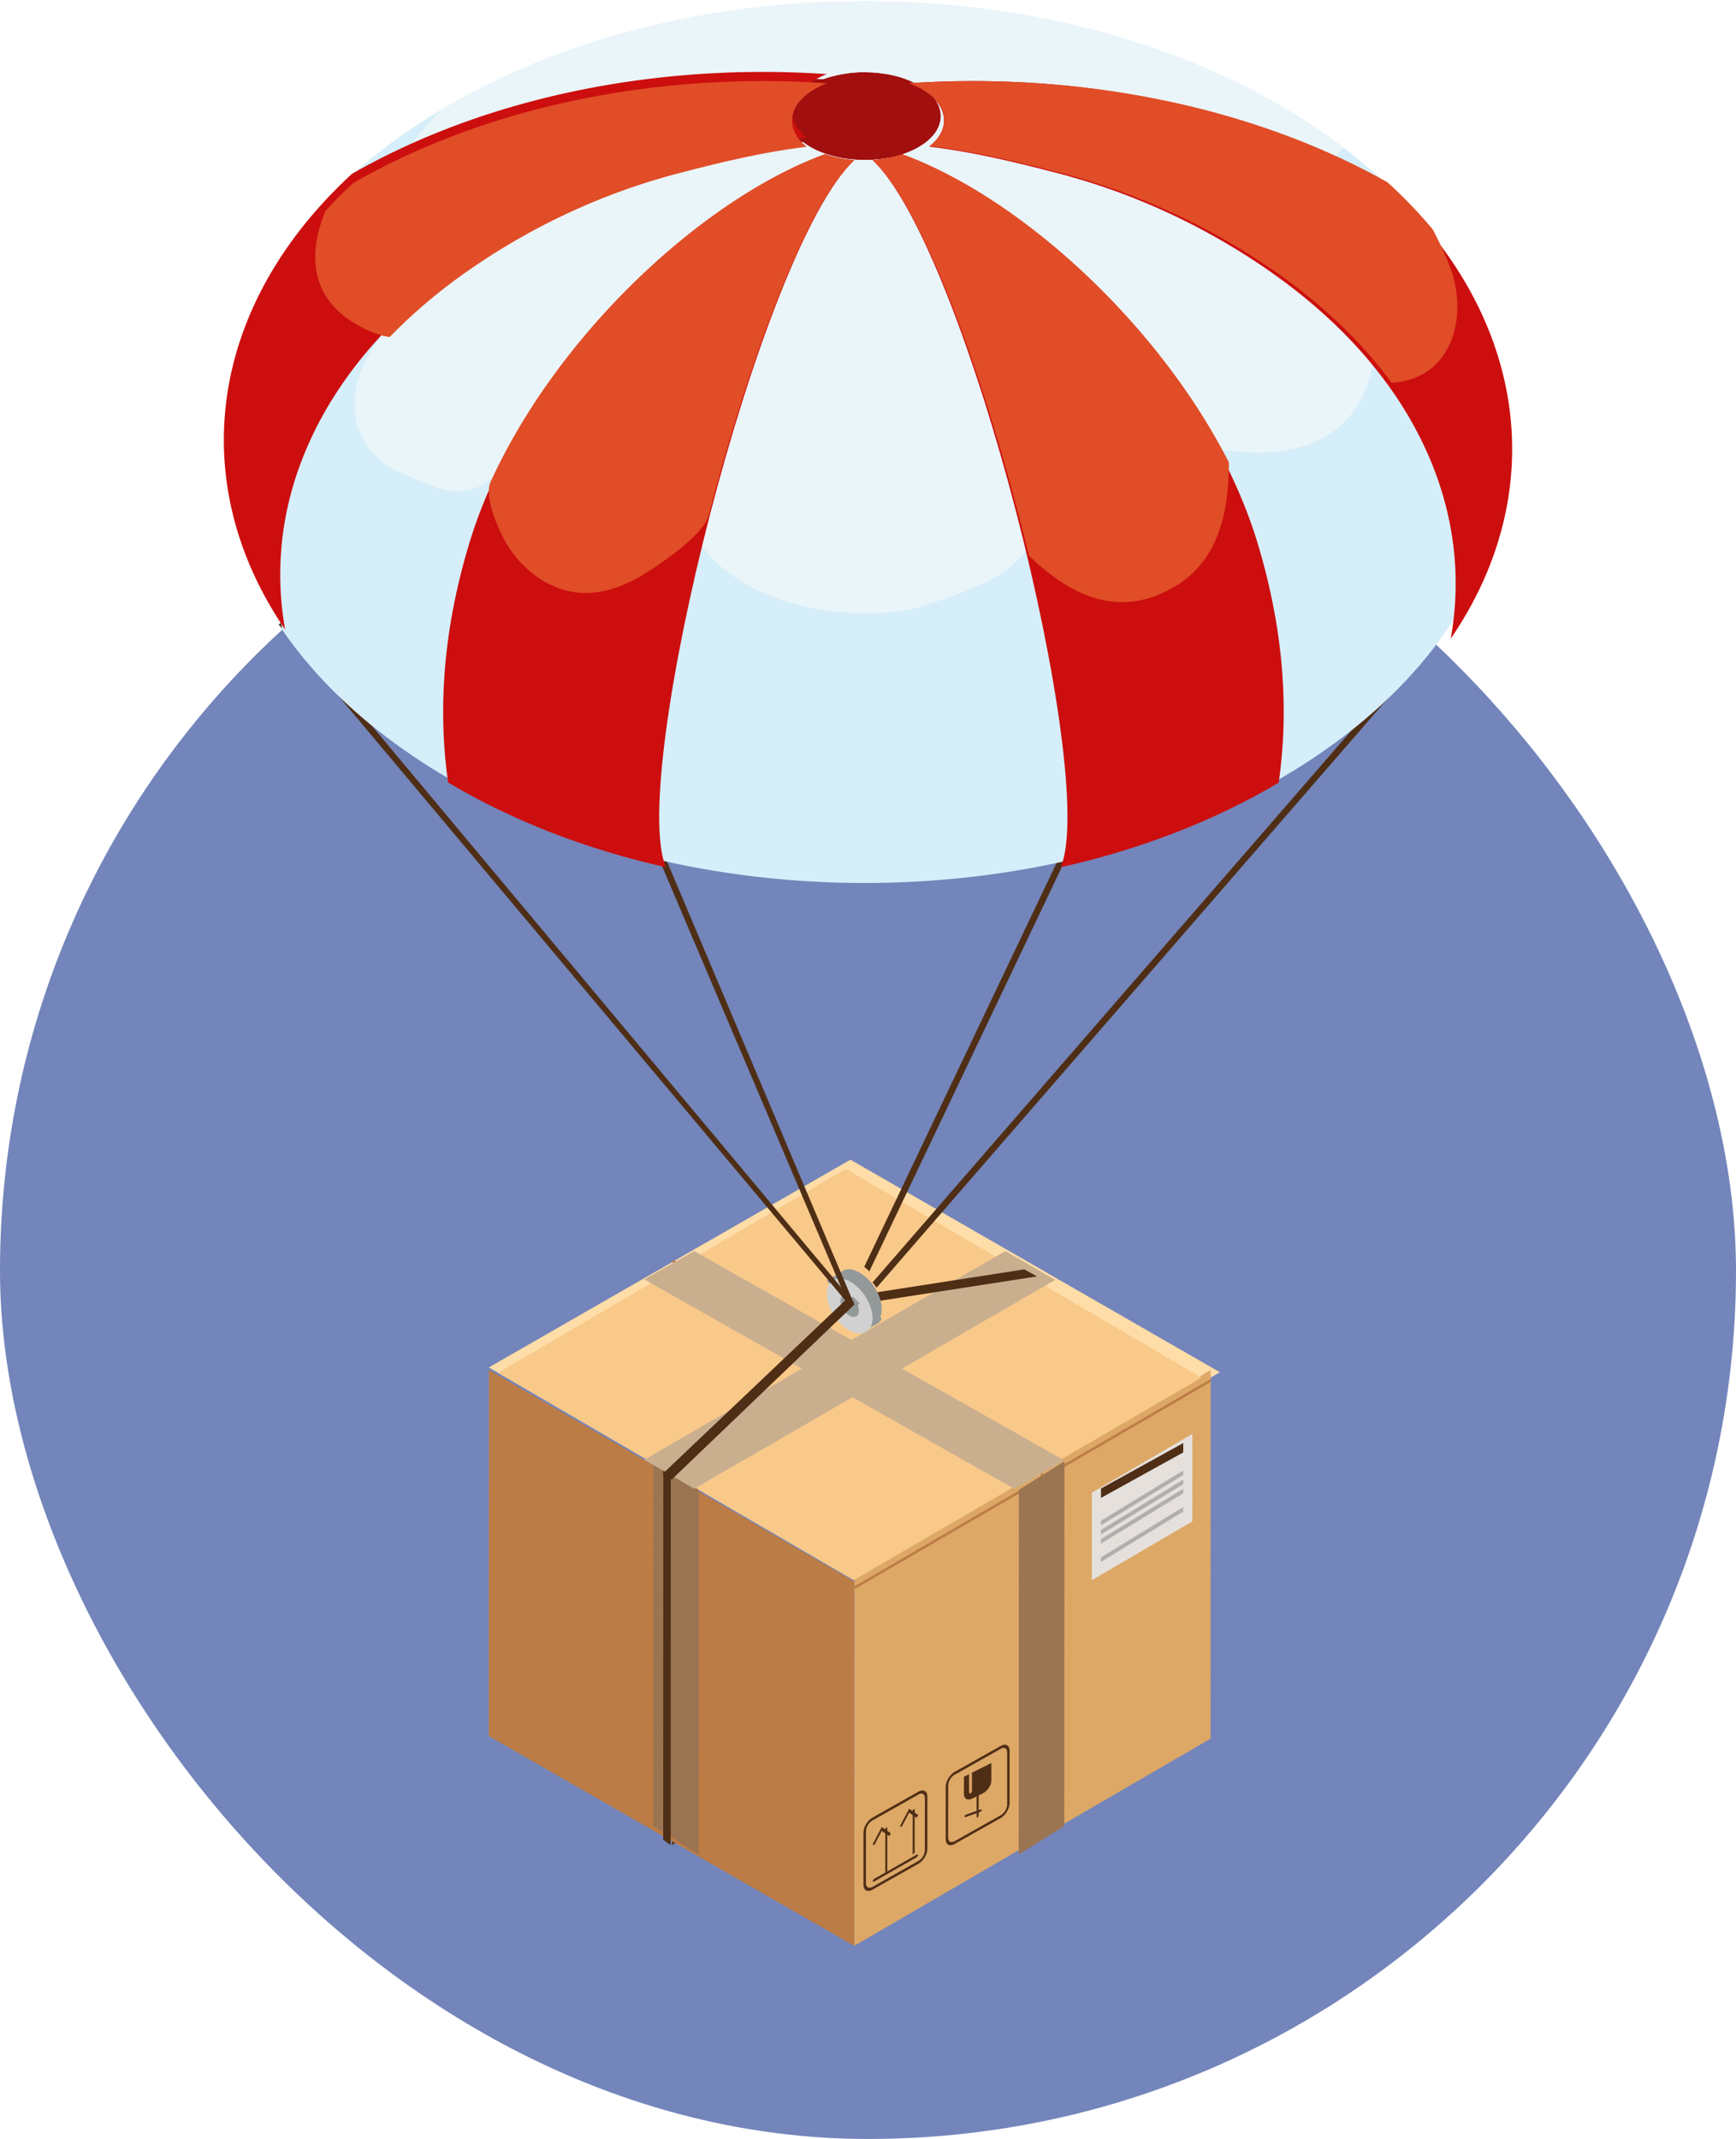 <svg xmlns="http://www.w3.org/2000/svg" xmlns:xlink="http://www.w3.org/1999/xlink" width="190" height="234" viewBox="0 0 190 234">
    <defs>
        <rect id="a" width="190" height="190" rx="95"/>
    </defs>
    <g fill="none" fill-rule="evenodd">
        <use fill="#7385BA" opacity=".205" transform="translate(0 44)" xlink:href="#a"/>
        <path fill="#4F2E16" d="M74.423 201.202l-.847.667v-1.335l.847-.665v1.333"/>
        <path fill="#FFDDA8" d="M116.107 140.115l-5.465-3.147L93.08 126.87l-16.341 9.375-2.7 1.552-.273.167-20.265 11.63 16.046 9.239 1.613.927.283.167 2.601 1.494 2.591 1.497 17.296 9.952 17.674-10.158 2.593-1.491.273-.167 2.61-1.497 16.402-9.42.018-.022-17.393-10"/>
        <path fill="#BC7C46" d="M93.5 173.009l-.014 39.86-17.1-9.813-.068-.041-3.019-1.73-1.017-.582-1.317-.754-1.597-.914L53.5 189.92l.012-40.05 18.785 10.873 1.013.59 3.087 1.783L93.5 173.01"/>
        <path fill="#DDA866" d="M116.306 159.326l-1.397.822-1.01.593-.205.123-.261.155-2.523 1.469-17.396 10.183-.014 40.198 17.396-10.113 2.988-1.732 1.014-.597 17.592-10.217.01-40.34-16.194 9.456"/>
        <path fill="#4F2E16" d="M97.109 204.702l-.218.167.001-4.836.217-.164v4.833"/>
        <path fill="#4F2E16" d="M97.5 200.565l-.174.308-.822-.574-.82 1.57-.184-.095 1.004-1.905.996.696M100.108 202.703l-.217.166.001-4.84.217-.16-.001 4.834"/>
        <path fill="#4F2E16" d="M100.5 198.564l-.182.314-.813-.575-.823 1.566-.182-.093 1.005-1.907.995.695M100.375 203.157l-4.752 2.712-.123-.075.122-.218 4.753-2.707.125.073-.125.215"/>
        <path fill="#4F2E16" d="M95.476 199.163c-.383.215-.695.737-.697 1.169l-.001 5.707c0 .43.311.604.695.392l5.065-2.857c.377-.214.69-.737.683-1.167l.006-5.706c.005-.433-.311-.609-.686-.393l-5.065 2.855zm5.062 4.722l-5.065 2.855c-.537.301-.973.058-.973-.547l.001-5.708c0-.602.436-1.335.975-1.633l5.065-2.856c.53-.297.959-.056.959.547v5.71c-.001.601-.431 1.33-.962 1.632zM104.467 194.165c-.385.212-.689.734-.689 1.164l-.004 5.714c.004.424.308.602.693.389l5.071-2.856c.375-.213.691-.736.691-1.166v-5.714c0-.43-.313-.606-.69-.387l-5.072 2.856zm5.068 4.72l-5.07 2.856c-.532.3-.965.055-.965-.544l.002-5.711c0-.602.434-1.335.965-1.637l5.073-2.853c.53-.297.96-.055.96.544l-.001 5.712c-.001.601-.43 1.332-.964 1.633z"/>
        <path fill="#4F2E16" d="M107.005 198.87l-.119-.094.001-4.641.12-.266.107.085-.001 4.65-.108.265"/>
        <path fill="#4F2E16" d="M107.32 198.206l-1.636.583-.184-.061.184-.193 1.635-.585.181.065-.18.19M108.5 192.87v1.916c.007.512-.416 1.147-.93 1.402l-1.144.568c-.51.263-.926.052-.926-.464v-1.915l.564-.284.002 2.052.15.077.159-.237v-2.052l2.125-1.064"/>
        <path fill="#F9C98A" d="M92.578 127.87L54.5 150.193l38.924 22.675 38.076-22.156-38.922-22.844"/>
        <path fill="#BC7C46" d="M132.5 150.87v.309l-39 22.69v-.314l39-22.686M113.5 160.71l-.264.16L73.5 138.026l.267-.158L113.5 160.71"/>
        <path fill="#BC7C46" d="M114.109 161.11l-.002.52-.215-.002v-.398l.217-.12"/>
        <path fill="#9B7451" d="M116.5 159.87l-.014 39.895-4.986 3.104.01-39.874 4.99-3.126"/>
        <path fill="#CAAF8F" d="M116.5 159.77l-2.621 1.47-.274.164-2.605 1.465-40.5-22.911 2.493-1.4.274-.164 2.712-1.525 40.521 22.9"/>
        <path fill="#9B7451" d="M76.5 163l-.011 39.87-.065-.042-4.924-3.06.014-39.899L76.5 163"/>
        <path fill="#CAAF8F" d="M115.5 140.017l-39.518 22.852-2.593-1.508-.278-.164-2.322-1.332-.289-.165 33.212-19.187 2.5-1.443 3.818-2.2 2.129 1.218 1.386.81 1.955 1.119"/>
        <path fill="#E5E0DC" d="M130.498 166.442L119.5 172.87l.001-9.575 10.999-6.425-.002 9.573"/>
        <path fill="#4F2E16" d="M129.5 158.894l-9 4.975v-1.026l9-4.974v1.025"/>
        <path fill="#B2AEAB" d="M129.5 161.364l-9 5.505v-.501l9-5.499v.495M129.5 162.37l-9 5.5v-.5l9-5.5v.5M129.5 163.368l-9 5.501v-.5l9-5.5v.499M129.5 165.371l-9 5.498v-.5l8.999-5.5.001.502"/>
        <path fill="#4F2E16" d="M113.5 139.639l-9.933 1.536-10.896 1.694-.171-.957 13.592-2.11 6.008-.933 1.4.77"/>
        <path fill="#939899" d="M92.754 140.87l1.746 2.796-2.256 1.203-1.744-2.793 2.254-1.207"/>
        <path fill="#939899" d="M91.57 139.96a2.46 2.46 0 0 0-.07.57c.004.368.075.76.198 1.144l.007.01c.128-.015.265.03.418.11.56.303 1.008 1.023 1.018 1.62-.01.168-.033.31-.108.406.293.297.611.55.96.734.192.106.385.176.566.228.46.138.878.108 1.202-.063.226-.124.407-.314.534-.552.137-.26.2-.584.205-.958 0-1.484-1.122-3.291-2.503-4.033-.347-.182-.673-.284-.984-.303-.287-.02-.554.03-.778.15-.328.176-.562.502-.665.937"/>
        <path fill="#939899" d="M90.5 140.052l1.89-1.025a1.44 1.44 0 0 1 .788-.154l3.322 5.41a1.358 1.358 0 0 1-.54.565l-1.89 1.021-1.066-1.74.194-.2c.076-.098.1-.243.109-.416-.01-.609-.464-1.345-1.03-1.655-.155-.081-.293-.127-.423-.112l-.007-.01-.278.059-1.069-1.743"/>
        <path fill="#D1D1D1" d="M94.01 143.408c-.011.173-.032.31-.107.411l-.196.19c-.17.089-.43.081-.713-.07l-.249-.17a2.157 2.157 0 0 1-.615-.843 1.562 1.562 0 0 1-.14-.602c.012-.29.12-.5.303-.6l.271-.048.008.006c.13-.02.27.03.422.11l.25.172.115-.1.736.73-.225.202c.084.202.14.413.14.612zm-1.015-3.23a1.984 1.984 0 0 0-.561-.22c-.453-.141-.872-.11-1.2.069-.453.23-.734.762-.734 1.505 0 .711.26 1.505.68 2.207.183.301.388.583.617.84.366.404.766.744 1.197.975.69.37 1.316.401 1.77.16.332-.18.559-.5.667-.941.044-.17.078-.36.067-.562-.002-1.486-1.125-3.29-2.503-4.033z"/>
        <path fill="#4F2E16" d="M73.416 161.46l-.01 40.41-.822-.606.013-40.395.819.591"/>
        <path fill="#D1D1D1" d="M93.324 142.586l-.171.165a1.792 1.792 0 0 0-.477-.682l.088-.082.56.6"/>
        <path fill="#4F2E16" d="M93.5 142.73l-1.052 1.006-.887.839-18.055 17.294-1.006-.61 18.485-17.554.888-.841 1.04-.995c.25.217.454.528.587.861"/>
        <path fill="#4F2E16" d="M92.978 142.223c.056.088.108.196.133.292l-.008-.005-.214-.19.089-.097M157.499 68.87L95.5 140.296c.153.181.31.377.442.572L157.5 69.952l-.001-1.083"/>
        <path fill="#4F2E16" d="M93.023 142.87L30.5 68.327l.552-.459L93.5 142.56l-.477.31"/>
        <path fill="#4F2E16" d="M92.917 142.87L70.5 90.146l.65-.278L93.5 142.7l-.583.17"/>
        <path fill="#4F2E16" d="M93.002 142.253c.056.088.109.196.133.292l-.008-.005-.262-.125.106-.221.031.059M119.497 87.963L95.145 139.09a4.496 4.496 0 0 0-.561-.5l24.27-50.93.643.302"/>
        <path fill="#A20F0F" d="M142.105 15.86C115.888-2.108 73.374-2.12 47.15 15.833c-26.227 17.952-26.235 47.07-.02 65.037 26.215 17.966 68.728 17.98 94.957.026 26.222-17.951 26.231-47.07.018-65.036"/>
        <path fill="#D5EEFA" d="M164.5 42.424c-1.854-10.29-8.545-20.251-20.07-28.156-5.124-3.507-10.845-6.366-16.93-8.566-7.146-2.588-14.818-4.277-22.638-5.062A103.986 103.986 0 0 0 94.594.132c-.39 0-.77 0-1.158.015-2.887.026-5.781.176-8.653.453-2.69.26-5.374.62-8.018 1.103l-.183.033a92.559 92.559 0 0 0-8.57 1.952h-.018c-8.44 2.356-16.331 5.867-23.17 10.55a59.878 59.878 0 0 0-6.63 5.239C53.097 11.02 71.887 7.42 90.1 8.664c.33-.119.669-.226 1.025-.32l.193-.041a8.91 8.91 0 0 1 1.098-.226c.328-.052.664-.101 1.011-.128.186-.016.379-.034.565-.042.406-.008.811-.006 1.217.008.243.01.48.026.724.043.226.025.456.052.676.084l.057.01c.198.025.389.051.584.093l.146.024c.176.036.352.075.519.12l.155.032a10.07 10.07 0 0 1 2.457.988c.436.254.826.529 1.146.825 1.532 1.39 1.704 3.143.514 4.619-.405.488-.964.951-1.666 1.355-1.374.792-3.121 1.254-4.918 1.363-.676.052-1.36.042-2.044-.009a12.393 12.393 0 0 1-3.216-.64 9.053 9.053 0 0 1-1.61-.717 7.964 7.964 0 0 1-.836-.557c-3.968.46-12.534 1.648-19.6 4.292-4.322 1.608-10.088 4.05-17.313 9.003-15.966 10.93-22.67 25.81-20.092 40.057 3.366 4.905 8.009 9.5 13.923 13.553a64.227 64.227 0 0 0 4.085 2.588c7.197 4.224 15.35 7.294 23.934 9.192 22.364 4.987 47.65 2.086 66.63-8.676a68.194 68.194 0 0 0 4.938-3.074c15.975-10.933 22.68-25.812 20.1-40.059"/>
        <path fill="#D5EEFA" d="M44.823 14.238a59.878 59.878 0 0 0-6.628 5.239 76.18 76.18 0 0 1 6.47-3.25 48.734 48.734 0 0 1 3.492-4.115 68.505 68.505 0 0 0-3.334 2.126"/>
        <path fill="#EAF5F9" d="M43.268 51.488c2.534.845 5.909 3.371 9.286 1.688 2.533-1.684 5.065-2.525 5.909-5.895 1.687 5.053 3.372 15.166 10.967 13.483 1.69 0 4.223-3.368 5.066-5.897 2.53 10.112 15.19 13.486 25.32 11.804 5.064-1.685 11.817-3.366 13.506-8.42 1.691-4.213 5.067-7.583 5.068-11.797 0 1.685.843 4.213 2.53 3.372 1.69 0 0-3.37.847-5.055 8.438 5.058 23.628 8.43 27.852-2.522 1.69-5.053 2.537-11.793-1.681-16.852-1.687-1.683-2.53-4.21-4.219-5.898 1.69.842 2.532-1.684 2.532-2.528.3-.255.566-.519.813-.785a62.307 62.307 0 0 0-2.635-1.918c-5.123-3.507-10.844-6.366-16.928-8.566-7.147-2.588-14.819-4.277-22.639-5.062A103.986 103.986 0 0 0 94.594.132c-.39 0-.77 0-1.158.015-2.887.026-5.781.176-8.653.453-2.69.26-5.374.62-8.018 1.103l-.183.033a92.559 92.559 0 0 0-8.57 1.952h-.018c-7.103 1.982-13.812 4.795-19.837 8.424a48.734 48.734 0 0 0-3.491 4.115c13.677-6.106 29.767-8.633 45.433-7.563.33-.119.669-.226 1.025-.32l.193-.041a8.91 8.91 0 0 1 1.098-.226c.328-.052.664-.101 1.011-.128.186-.016.379-.034.565-.042.406-.008.811-.006 1.217.008.243.01.48.026.724.043.226.025.456.052.676.084l.057.01c.198.025.389.051.584.093l.146.024c.176.036.352.075.519.12l.155.032a10.07 10.07 0 0 1 2.457.988c.436.254.826.529 1.146.825 1.532 1.39 1.704 3.143.514 4.619-.405.488-.964.951-1.666 1.355-1.374.792-3.121 1.254-4.918 1.363-.676.052-1.36.042-2.044-.009a12.393 12.393 0 0 1-3.216-.64 9.053 9.053 0 0 1-1.61-.717 7.964 7.964 0 0 1-.836-.557c-3.968.46-12.534 1.648-19.6 4.292-4.322 1.608-10.088 4.05-17.313 9.003a59.248 59.248 0 0 0-7.223 5.794h.358c-5.065 3.37-8.444 12.638-.85 16.851"/>
        <path fill="#CC0E0E" d="M88.294 15.054c-4.695.562-9.321 1.66-14.17 2.926-8.118 2.115-15.863 5.7-22.796 10.484C35.34 39.49 28.627 54.498 31.208 68.87c-10.942-16.016-8.494-35.297 7.314-49.852C53.445 10.487 72.262 6.857 90.5 8.11a9.71 9.71 0 0 0-1.367.646c-2.954 1.716-3.24 4.392-.839 6.297M101.706 16.048c4.695.562 9.323 1.663 14.175 2.932 8.114 2.118 15.86 5.706 22.796 10.49 15.982 11.031 22.693 26.035 20.1 40.4 10.956-16.001 8.517-35.277-7.291-49.832-14.92-8.534-33.74-12.174-51.986-10.932.48.187.947.4 1.369.647 2.951 1.716 3.239 4.393.837 6.295"/>
        <path fill="#CC0E0E" d="M72.87 94.87c-8.543-1.913-16.66-5.007-23.824-9.262-1.025-7.114-.795-15.928 2.328-26.213 5.75-18.983 24.138-37.113 38.925-42.526.988.348 2.083.57 3.201.646-10.36 9.777-24.752 67.335-20.63 77.354M116.104 94.87c8.55-1.91 16.673-4.996 23.846-9.246 1.028-7.113.803-15.926-2.312-26.214-5.746-18.982-24.138-37.121-38.931-42.54-.998.347-2.09.567-3.207.642 10.368 9.783 24.735 67.342 20.604 77.357"/>
        <path fill="#E04D27" d="M89.136 9.757a9.67 9.67 0 0 1 1.364-.646c-18.19-1.256-36.958 2.378-51.842 10.912a53.183 53.183 0 0 0-3.024 3.038c-2.166 5.164-1.558 10.338 4.724 13.113.751.376 1.52.591 2.3.695 2.52-2.608 5.443-5.09 8.773-7.392 6.914-4.788 14.64-8.375 22.736-10.491 4.836-1.267 9.45-2.365 14.133-2.928-2.395-1.905-2.11-4.584.836-6.3M158.999 30.043c-.497-1.475-1.285-3.231-2.189-4.945a51.13 51.13 0 0 0-4.955-5.156C136.83 11.482 117.875 7.873 99.5 9.104c.483.186.954.396 1.379.641 2.972 1.702 3.261 4.356.842 6.242 4.73.557 9.39 1.648 14.277 2.906 8.171 2.1 15.973 5.657 22.957 10.4 5.568 3.786 10.017 8.041 13.35 12.576 6.227-.348 8.25-6.43 6.694-11.826M93.5 17.51a12.346 12.346 0 0 1-3.212-.64c-13.14 4.764-29.107 19.448-36.597 35.853-.784 1.727 1.042 5.672 1.945 7.076 1.472 2.3 3.802 4.21 6.49 4.845 2.959.696 5.915-.304 8.424-1.87 1.796-1.125 6.463-4.249 7.022-6.41 4.4-16.931 10.68-33.946 15.928-38.853M98.74 16.87a12.555 12.555 0 0 1-3.24.64c5.728 5.344 12.666 24.949 17.098 43.257 3.68 3.559 8.185 6.322 13.519 4.552 6.866-2.445 8.35-8.282 8.383-14.73-7.925-15.536-23.139-29.152-35.76-33.72"/>
    </g>
</svg>
